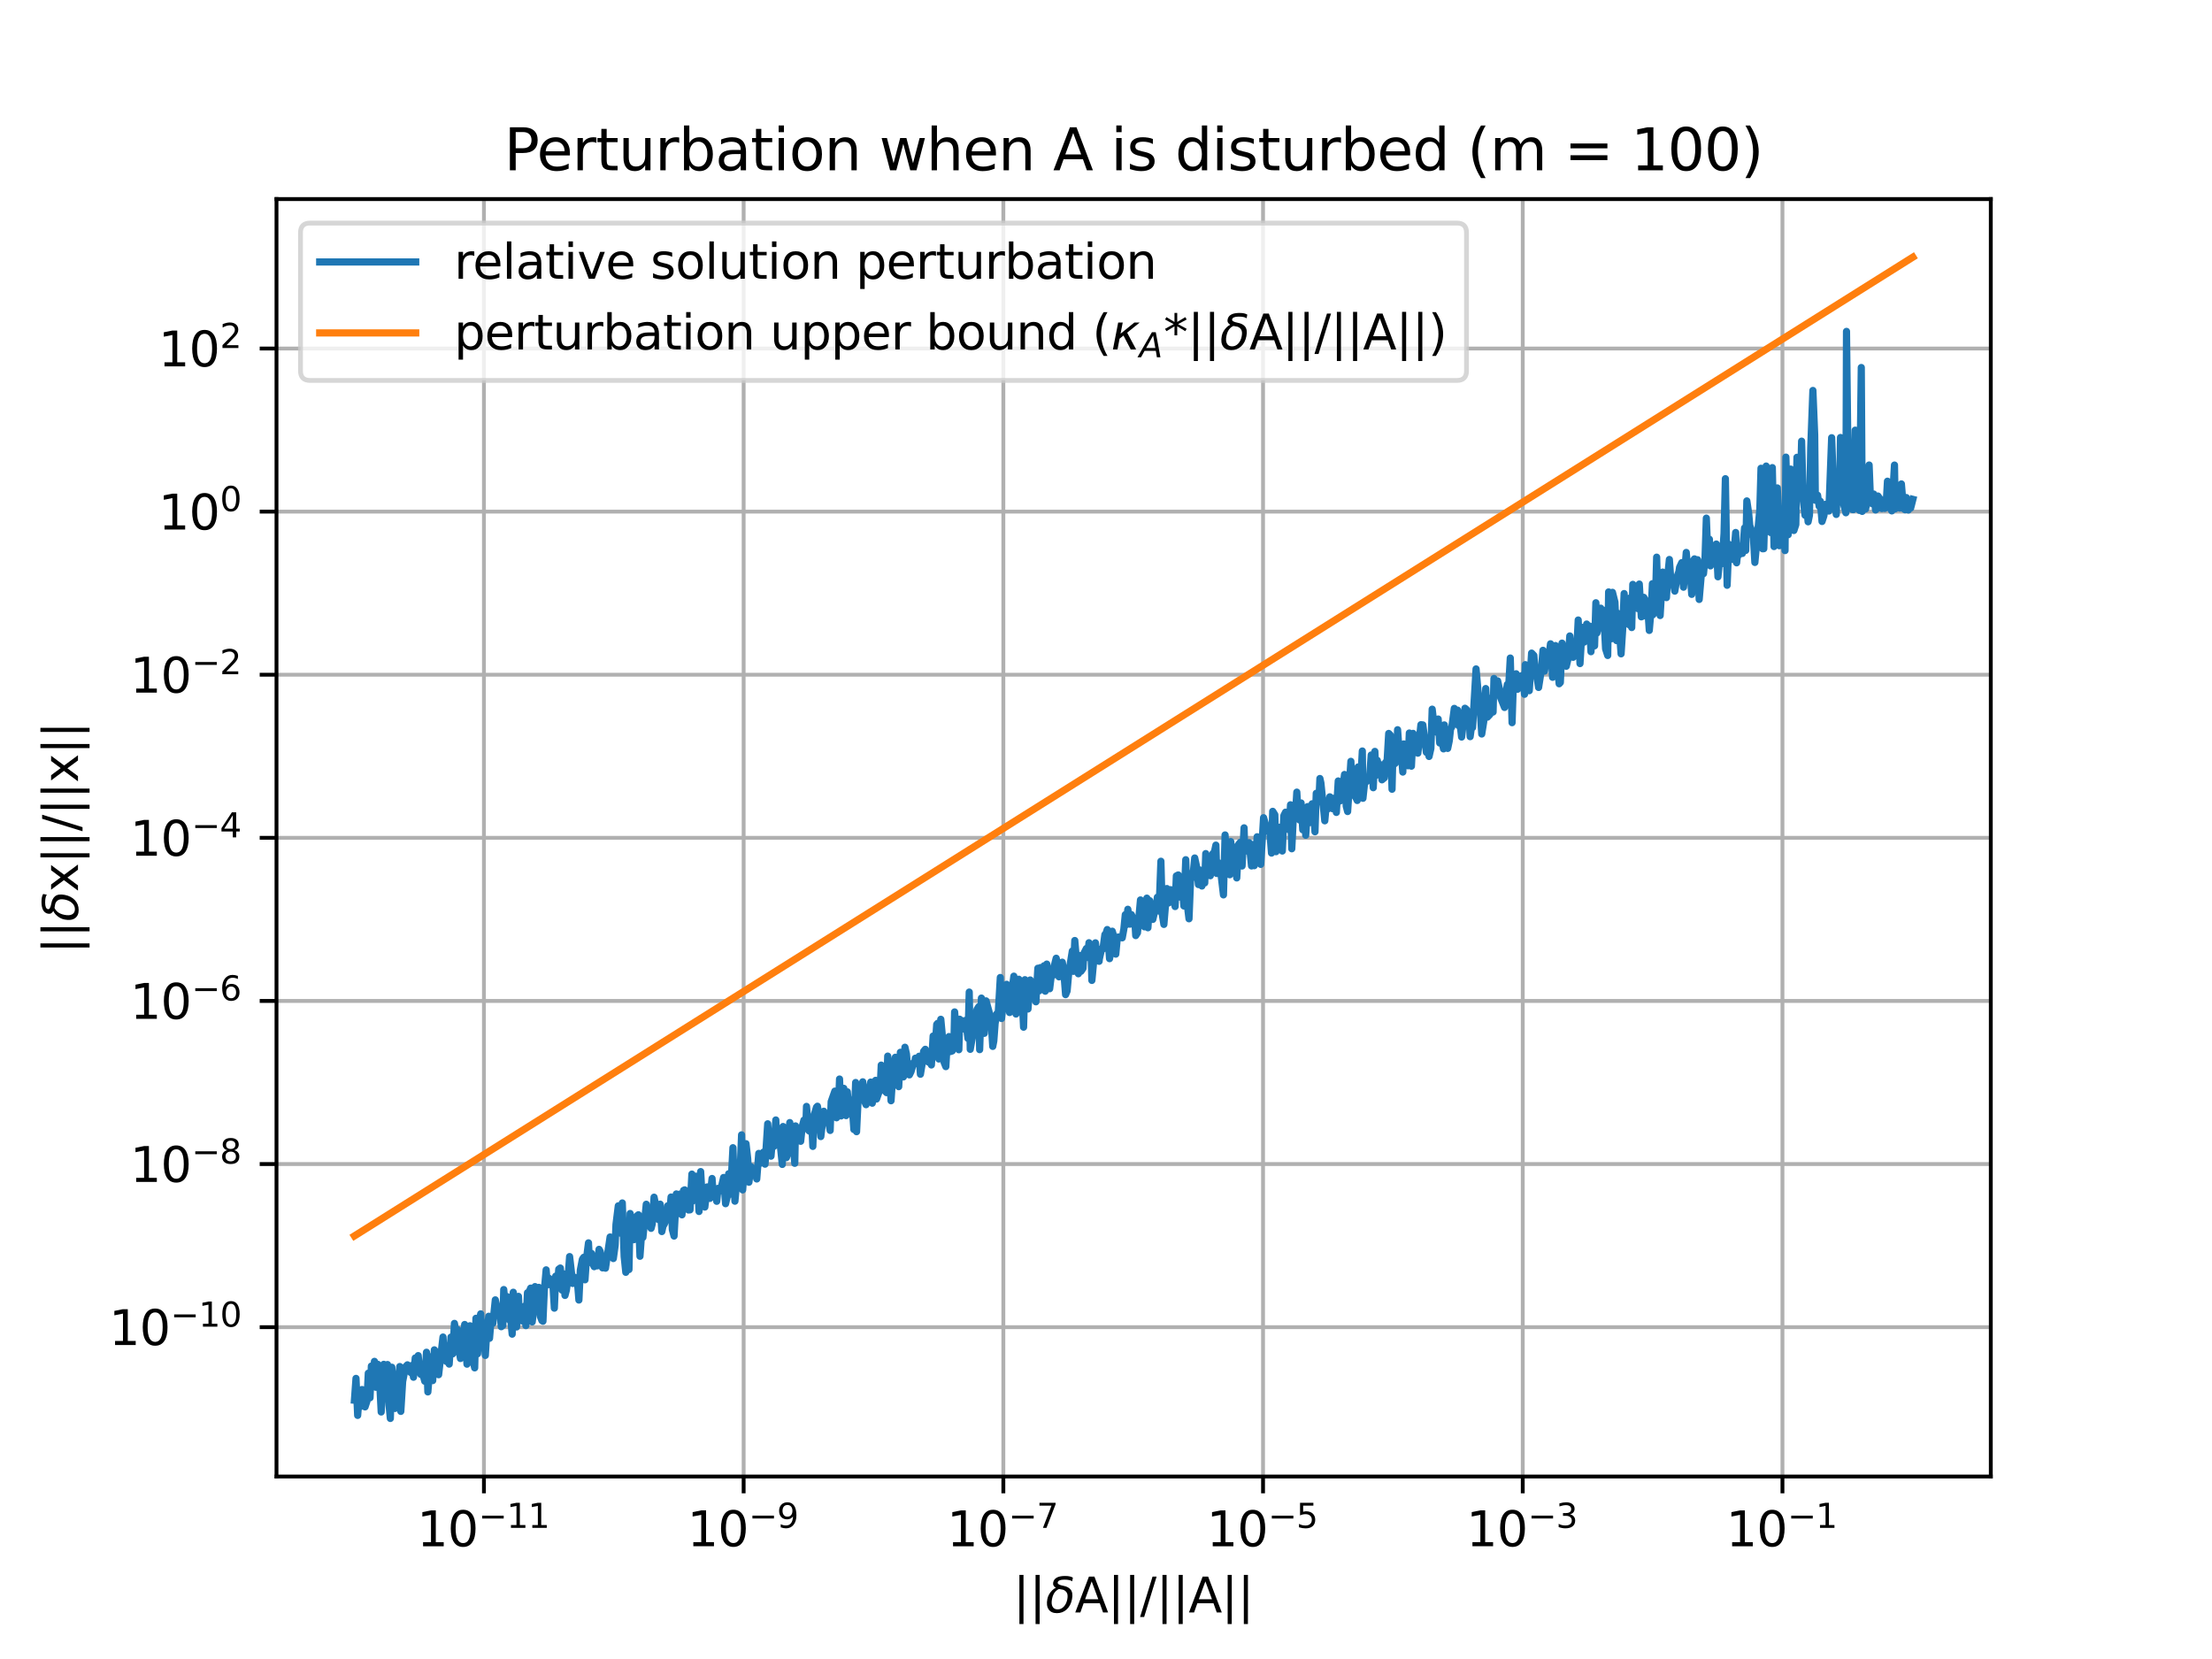 <?xml version="1.0" encoding="utf-8" standalone="no"?>
<!DOCTYPE svg PUBLIC "-//W3C//DTD SVG 1.1//EN"
  "http://www.w3.org/Graphics/SVG/1.1/DTD/svg11.dtd">
<svg xmlns:xlink="http://www.w3.org/1999/xlink" width="460.8pt" height="345.6pt" viewBox="0 0 460.8 345.6" xmlns="http://www.w3.org/2000/svg" version="1.1">
 <defs>
  <style type="text/css">*{stroke-linejoin: round; stroke-linecap: butt}</style>
 </defs>
 <g id="figure_1">
  <g id="patch_1">
   <path d="M 0 345.6 
L 460.8 345.6 
L 460.8 0 
L 0 0 
z
" style="fill: #ffffff"/>
  </g>
  <g id="axes_1">
   <g id="patch_2">
    <path d="M 57.6 307.584 
L 414.72 307.584 
L 414.72 41.472 
L 57.6 41.472 
z
" style="fill: #ffffff"/>
   </g>
   <g id="matplotlib.axis_1">
    <g id="xtick_1">
     <g id="line2d_1">
      <path d="M 100.814 307.584 
L 100.814 41.472 
" clip-path="url(#p48b63b96fe)" style="fill: none; stroke: #b0b0b0; stroke-width: 0.8; stroke-linecap: square"/>
     </g>
     <g id="line2d_2">
      <defs>
       <path id="m63cd865bd5" d="M 0 0 
L 0 3.5 
" style="stroke: #000000; stroke-width: 0.8"/>
      </defs>
      <g>
       <use xlink:href="#m63cd865bd5" x="100.814" y="307.584" style="stroke: #000000; stroke-width: 0.8"/>
      </g>
     </g>
     <g id="text_1">
      <!-- $\mathdefault{10^{-11}}$ -->
      <g transform="translate(86.864 322.182) scale(0.1 -0.1)">
       <defs>
        <path id="DejaVuSans-31" d="M 794 531 
L 1825 531 
L 1825 4091 
L 703 3866 
L 703 4441 
L 1819 4666 
L 2450 4666 
L 2450 531 
L 3481 531 
L 3481 0 
L 794 0 
L 794 531 
z
" transform="scale(0.016)"/>
        <path id="DejaVuSans-30" d="M 2034 4250 
Q 1547 4250 1301 3770 
Q 1056 3291 1056 2328 
Q 1056 1369 1301 889 
Q 1547 409 2034 409 
Q 2525 409 2770 889 
Q 3016 1369 3016 2328 
Q 3016 3291 2770 3770 
Q 2525 4250 2034 4250 
z
M 2034 4750 
Q 2819 4750 3233 4129 
Q 3647 3509 3647 2328 
Q 3647 1150 3233 529 
Q 2819 -91 2034 -91 
Q 1250 -91 836 529 
Q 422 1150 422 2328 
Q 422 3509 836 4129 
Q 1250 4750 2034 4750 
z
" transform="scale(0.016)"/>
        <path id="DejaVuSans-2212" d="M 678 2272 
L 4684 2272 
L 4684 1741 
L 678 1741 
L 678 2272 
z
" transform="scale(0.016)"/>
       </defs>
       <use xlink:href="#DejaVuSans-31" transform="translate(0 0.684)"/>
       <use xlink:href="#DejaVuSans-30" transform="translate(63.623 0.684)"/>
       <use xlink:href="#DejaVuSans-2212" transform="translate(128.203 38.966) scale(0.7)"/>
       <use xlink:href="#DejaVuSans-31" transform="translate(186.855 38.966) scale(0.7)"/>
       <use xlink:href="#DejaVuSans-31" transform="translate(231.392 38.966) scale(0.7)"/>
      </g>
     </g>
    </g>
    <g id="xtick_2">
     <g id="line2d_3">
      <path d="M 154.914 307.584 
L 154.914 41.472 
" clip-path="url(#p48b63b96fe)" style="fill: none; stroke: #b0b0b0; stroke-width: 0.8; stroke-linecap: square"/>
     </g>
     <g id="line2d_4">
      <g>
       <use xlink:href="#m63cd865bd5" x="154.914" y="307.584" style="stroke: #000000; stroke-width: 0.8"/>
      </g>
     </g>
     <g id="text_2">
      <!-- $\mathdefault{10^{-9}}$ -->
      <g transform="translate(143.164 322.182) scale(0.1 -0.1)">
       <defs>
        <path id="DejaVuSans-39" d="M 703 97 
L 703 672 
Q 941 559 1184 500 
Q 1428 441 1663 441 
Q 2288 441 2617 861 
Q 2947 1281 2994 2138 
Q 2813 1869 2534 1725 
Q 2256 1581 1919 1581 
Q 1219 1581 811 2004 
Q 403 2428 403 3163 
Q 403 3881 828 4315 
Q 1253 4750 1959 4750 
Q 2769 4750 3195 4129 
Q 3622 3509 3622 2328 
Q 3622 1225 3098 567 
Q 2575 -91 1691 -91 
Q 1453 -91 1209 -44 
Q 966 3 703 97 
z
M 1959 2075 
Q 2384 2075 2632 2365 
Q 2881 2656 2881 3163 
Q 2881 3666 2632 3958 
Q 2384 4250 1959 4250 
Q 1534 4250 1286 3958 
Q 1038 3666 1038 3163 
Q 1038 2656 1286 2365 
Q 1534 2075 1959 2075 
z
" transform="scale(0.016)"/>
       </defs>
       <use xlink:href="#DejaVuSans-31" transform="translate(0 0.766)"/>
       <use xlink:href="#DejaVuSans-30" transform="translate(63.623 0.766)"/>
       <use xlink:href="#DejaVuSans-2212" transform="translate(128.203 39.047) scale(0.7)"/>
       <use xlink:href="#DejaVuSans-39" transform="translate(186.855 39.047) scale(0.7)"/>
      </g>
     </g>
    </g>
    <g id="xtick_3">
     <g id="line2d_5">
      <path d="M 209.015 307.584 
L 209.015 41.472 
" clip-path="url(#p48b63b96fe)" style="fill: none; stroke: #b0b0b0; stroke-width: 0.8; stroke-linecap: square"/>
     </g>
     <g id="line2d_6">
      <g>
       <use xlink:href="#m63cd865bd5" x="209.015" y="307.584" style="stroke: #000000; stroke-width: 0.8"/>
      </g>
     </g>
     <g id="text_3">
      <!-- $\mathdefault{10^{-7}}$ -->
      <g transform="translate(197.265 322.182) scale(0.1 -0.1)">
       <defs>
        <path id="DejaVuSans-37" d="M 525 4666 
L 3525 4666 
L 3525 4397 
L 1831 0 
L 1172 0 
L 2766 4134 
L 525 4134 
L 525 4666 
z
" transform="scale(0.016)"/>
       </defs>
       <use xlink:href="#DejaVuSans-31" transform="translate(0 0.684)"/>
       <use xlink:href="#DejaVuSans-30" transform="translate(63.623 0.684)"/>
       <use xlink:href="#DejaVuSans-2212" transform="translate(128.203 38.966) scale(0.7)"/>
       <use xlink:href="#DejaVuSans-37" transform="translate(186.855 38.966) scale(0.7)"/>
      </g>
     </g>
    </g>
    <g id="xtick_4">
     <g id="line2d_7">
      <path d="M 263.115 307.584 
L 263.115 41.472 
" clip-path="url(#p48b63b96fe)" style="fill: none; stroke: #b0b0b0; stroke-width: 0.8; stroke-linecap: square"/>
     </g>
     <g id="line2d_8">
      <g>
       <use xlink:href="#m63cd865bd5" x="263.115" y="307.584" style="stroke: #000000; stroke-width: 0.8"/>
      </g>
     </g>
     <g id="text_4">
      <!-- $\mathdefault{10^{-5}}$ -->
      <g transform="translate(251.365 322.182) scale(0.1 -0.1)">
       <defs>
        <path id="DejaVuSans-35" d="M 691 4666 
L 3169 4666 
L 3169 4134 
L 1269 4134 
L 1269 2991 
Q 1406 3038 1543 3061 
Q 1681 3084 1819 3084 
Q 2600 3084 3056 2656 
Q 3513 2228 3513 1497 
Q 3513 744 3044 326 
Q 2575 -91 1722 -91 
Q 1428 -91 1123 -41 
Q 819 9 494 109 
L 494 744 
Q 775 591 1075 516 
Q 1375 441 1709 441 
Q 2250 441 2565 725 
Q 2881 1009 2881 1497 
Q 2881 1984 2565 2268 
Q 2250 2553 1709 2553 
Q 1456 2553 1204 2497 
Q 953 2441 691 2322 
L 691 4666 
z
" transform="scale(0.016)"/>
       </defs>
       <use xlink:href="#DejaVuSans-31" transform="translate(0 0.684)"/>
       <use xlink:href="#DejaVuSans-30" transform="translate(63.623 0.684)"/>
       <use xlink:href="#DejaVuSans-2212" transform="translate(128.203 38.966) scale(0.7)"/>
       <use xlink:href="#DejaVuSans-35" transform="translate(186.855 38.966) scale(0.7)"/>
      </g>
     </g>
    </g>
    <g id="xtick_5">
     <g id="line2d_9">
      <path d="M 317.216 307.584 
L 317.216 41.472 
" clip-path="url(#p48b63b96fe)" style="fill: none; stroke: #b0b0b0; stroke-width: 0.8; stroke-linecap: square"/>
     </g>
     <g id="line2d_10">
      <g>
       <use xlink:href="#m63cd865bd5" x="317.216" y="307.584" style="stroke: #000000; stroke-width: 0.8"/>
      </g>
     </g>
     <g id="text_5">
      <!-- $\mathdefault{10^{-3}}$ -->
      <g transform="translate(305.466 322.182) scale(0.1 -0.1)">
       <defs>
        <path id="DejaVuSans-33" d="M 2597 2516 
Q 3050 2419 3304 2112 
Q 3559 1806 3559 1356 
Q 3559 666 3084 287 
Q 2609 -91 1734 -91 
Q 1441 -91 1130 -33 
Q 819 25 488 141 
L 488 750 
Q 750 597 1062 519 
Q 1375 441 1716 441 
Q 2309 441 2620 675 
Q 2931 909 2931 1356 
Q 2931 1769 2642 2001 
Q 2353 2234 1838 2234 
L 1294 2234 
L 1294 2753 
L 1863 2753 
Q 2328 2753 2575 2939 
Q 2822 3125 2822 3475 
Q 2822 3834 2567 4026 
Q 2313 4219 1838 4219 
Q 1578 4219 1281 4162 
Q 984 4106 628 3988 
L 628 4550 
Q 988 4650 1302 4700 
Q 1616 4750 1894 4750 
Q 2613 4750 3031 4423 
Q 3450 4097 3450 3541 
Q 3450 3153 3228 2886 
Q 3006 2619 2597 2516 
z
" transform="scale(0.016)"/>
       </defs>
       <use xlink:href="#DejaVuSans-31" transform="translate(0 0.766)"/>
       <use xlink:href="#DejaVuSans-30" transform="translate(63.623 0.766)"/>
       <use xlink:href="#DejaVuSans-2212" transform="translate(128.203 39.047) scale(0.7)"/>
       <use xlink:href="#DejaVuSans-33" transform="translate(186.855 39.047) scale(0.7)"/>
      </g>
     </g>
    </g>
    <g id="xtick_6">
     <g id="line2d_11">
      <path d="M 371.316 307.584 
L 371.316 41.472 
" clip-path="url(#p48b63b96fe)" style="fill: none; stroke: #b0b0b0; stroke-width: 0.8; stroke-linecap: square"/>
     </g>
     <g id="line2d_12">
      <g>
       <use xlink:href="#m63cd865bd5" x="371.316" y="307.584" style="stroke: #000000; stroke-width: 0.8"/>
      </g>
     </g>
     <g id="text_6">
      <!-- $\mathdefault{10^{-1}}$ -->
      <g transform="translate(359.566 322.182) scale(0.1 -0.1)">
       <use xlink:href="#DejaVuSans-31" transform="translate(0 0.684)"/>
       <use xlink:href="#DejaVuSans-30" transform="translate(63.623 0.684)"/>
       <use xlink:href="#DejaVuSans-2212" transform="translate(128.203 38.966) scale(0.7)"/>
       <use xlink:href="#DejaVuSans-31" transform="translate(186.855 38.966) scale(0.7)"/>
      </g>
     </g>
    </g>
    <g id="text_7">
     <!-- ||$\delta$A||/||A|| -->
     <g transform="translate(211.06 335.962) scale(0.1 -0.1)">
      <defs>
       <path id="DejaVuSans-7c" d="M 1344 4891 
L 1344 -1509 
L 813 -1509 
L 813 4891 
L 1344 4891 
z
" transform="scale(0.016)"/>
       <path id="DejaVuSans-Oblique-3b4" d="M 3472 4053 
Q 3197 4272 2450 4272 
Q 1659 4272 1588 3906 
Q 1531 3619 2328 3469 
Q 2953 3353 3253 3003 
Q 3616 2581 3447 1716 
Q 3284 888 2763 400 
Q 2238 -91 1488 -91 
Q 741 -91 406 400 
Q 72 888 241 1747 
Q 363 2384 891 2900 
Q 1097 3100 1353 3213 
Q 913 3459 1000 3900 
Q 1166 4750 2544 4750 
Q 3234 4750 3566 4531 
L 3472 4053 
z
M 1753 3056 
Q 1525 2966 1306 2738 
Q 969 2384 847 1747 
Q 722 1113 919 756 
Q 1119 397 1584 397 
Q 2044 397 2381 759 
Q 2722 1122 2838 1716 
Q 2956 2338 2731 2638 
Q 2491 2959 2103 2994 
Q 1906 3013 1753 3056 
z
" transform="scale(0.016)"/>
       <path id="DejaVuSans-41" d="M 2188 4044 
L 1331 1722 
L 3047 1722 
L 2188 4044 
z
M 1831 4666 
L 2547 4666 
L 4325 0 
L 3669 0 
L 3244 1197 
L 1141 1197 
L 716 0 
L 50 0 
L 1831 4666 
z
" transform="scale(0.016)"/>
       <path id="DejaVuSans-2f" d="M 1625 4666 
L 2156 4666 
L 531 -594 
L 0 -594 
L 1625 4666 
z
" transform="scale(0.016)"/>
      </defs>
      <use xlink:href="#DejaVuSans-7c" transform="translate(0 0.578)"/>
      <use xlink:href="#DejaVuSans-7c" transform="translate(33.691 0.578)"/>
      <use xlink:href="#DejaVuSans-Oblique-3b4" transform="translate(67.383 0.578)"/>
      <use xlink:href="#DejaVuSans-41" transform="translate(128.564 0.578)"/>
      <use xlink:href="#DejaVuSans-7c" transform="translate(196.973 0.578)"/>
      <use xlink:href="#DejaVuSans-7c" transform="translate(230.664 0.578)"/>
      <use xlink:href="#DejaVuSans-2f" transform="translate(264.355 0.578)"/>
      <use xlink:href="#DejaVuSans-7c" transform="translate(298.047 0.578)"/>
      <use xlink:href="#DejaVuSans-7c" transform="translate(331.738 0.578)"/>
      <use xlink:href="#DejaVuSans-41" transform="translate(365.43 0.578)"/>
      <use xlink:href="#DejaVuSans-7c" transform="translate(433.838 0.578)"/>
      <use xlink:href="#DejaVuSans-7c" transform="translate(467.529 0.578)"/>
     </g>
    </g>
   </g>
   <g id="matplotlib.axis_2">
    <g id="ytick_1">
     <g id="line2d_13">
      <path d="M 57.6 276.47 
L 414.72 276.47 
" clip-path="url(#p48b63b96fe)" style="fill: none; stroke: #b0b0b0; stroke-width: 0.8; stroke-linecap: square"/>
     </g>
     <g id="line2d_14">
      <defs>
       <path id="m1076ac34a8" d="M 0 0 
L -3.5 0 
" style="stroke: #000000; stroke-width: 0.8"/>
      </defs>
      <g>
       <use xlink:href="#m1076ac34a8" x="57.6" y="276.47" style="stroke: #000000; stroke-width: 0.8"/>
      </g>
     </g>
     <g id="text_8">
      <!-- $\mathdefault{10^{-10}}$ -->
      <g transform="translate(22.7 280.269) scale(0.1 -0.1)">
       <use xlink:href="#DejaVuSans-31" transform="translate(0 0.766)"/>
       <use xlink:href="#DejaVuSans-30" transform="translate(63.623 0.766)"/>
       <use xlink:href="#DejaVuSans-2212" transform="translate(128.203 39.047) scale(0.7)"/>
       <use xlink:href="#DejaVuSans-31" transform="translate(186.855 39.047) scale(0.7)"/>
       <use xlink:href="#DejaVuSans-30" transform="translate(231.392 39.047) scale(0.7)"/>
      </g>
     </g>
    </g>
    <g id="ytick_2">
     <g id="line2d_15">
      <path d="M 57.6 242.492 
L 414.72 242.492 
" clip-path="url(#p48b63b96fe)" style="fill: none; stroke: #b0b0b0; stroke-width: 0.8; stroke-linecap: square"/>
     </g>
     <g id="line2d_16">
      <g>
       <use xlink:href="#m1076ac34a8" x="57.6" y="242.492" style="stroke: #000000; stroke-width: 0.8"/>
      </g>
     </g>
     <g id="text_9">
      <!-- $\mathdefault{10^{-8}}$ -->
      <g transform="translate(27.1 246.291) scale(0.1 -0.1)">
       <defs>
        <path id="DejaVuSans-38" d="M 2034 2216 
Q 1584 2216 1326 1975 
Q 1069 1734 1069 1313 
Q 1069 891 1326 650 
Q 1584 409 2034 409 
Q 2484 409 2743 651 
Q 3003 894 3003 1313 
Q 3003 1734 2745 1975 
Q 2488 2216 2034 2216 
z
M 1403 2484 
Q 997 2584 770 2862 
Q 544 3141 544 3541 
Q 544 4100 942 4425 
Q 1341 4750 2034 4750 
Q 2731 4750 3128 4425 
Q 3525 4100 3525 3541 
Q 3525 3141 3298 2862 
Q 3072 2584 2669 2484 
Q 3125 2378 3379 2068 
Q 3634 1759 3634 1313 
Q 3634 634 3220 271 
Q 2806 -91 2034 -91 
Q 1263 -91 848 271 
Q 434 634 434 1313 
Q 434 1759 690 2068 
Q 947 2378 1403 2484 
z
M 1172 3481 
Q 1172 3119 1398 2916 
Q 1625 2713 2034 2713 
Q 2441 2713 2670 2916 
Q 2900 3119 2900 3481 
Q 2900 3844 2670 4047 
Q 2441 4250 2034 4250 
Q 1625 4250 1398 4047 
Q 1172 3844 1172 3481 
z
" transform="scale(0.016)"/>
       </defs>
       <use xlink:href="#DejaVuSans-31" transform="translate(0 0.766)"/>
       <use xlink:href="#DejaVuSans-30" transform="translate(63.623 0.766)"/>
       <use xlink:href="#DejaVuSans-2212" transform="translate(128.203 39.047) scale(0.7)"/>
       <use xlink:href="#DejaVuSans-38" transform="translate(186.855 39.047) scale(0.7)"/>
      </g>
     </g>
    </g>
    <g id="ytick_3">
     <g id="line2d_17">
      <path d="M 57.6 208.515 
L 414.72 208.515 
" clip-path="url(#p48b63b96fe)" style="fill: none; stroke: #b0b0b0; stroke-width: 0.8; stroke-linecap: square"/>
     </g>
     <g id="line2d_18">
      <g>
       <use xlink:href="#m1076ac34a8" x="57.6" y="208.515" style="stroke: #000000; stroke-width: 0.8"/>
      </g>
     </g>
     <g id="text_10">
      <!-- $\mathdefault{10^{-6}}$ -->
      <g transform="translate(27.1 212.314) scale(0.1 -0.1)">
       <defs>
        <path id="DejaVuSans-36" d="M 2113 2584 
Q 1688 2584 1439 2293 
Q 1191 2003 1191 1497 
Q 1191 994 1439 701 
Q 1688 409 2113 409 
Q 2538 409 2786 701 
Q 3034 994 3034 1497 
Q 3034 2003 2786 2293 
Q 2538 2584 2113 2584 
z
M 3366 4563 
L 3366 3988 
Q 3128 4100 2886 4159 
Q 2644 4219 2406 4219 
Q 1781 4219 1451 3797 
Q 1122 3375 1075 2522 
Q 1259 2794 1537 2939 
Q 1816 3084 2150 3084 
Q 2853 3084 3261 2657 
Q 3669 2231 3669 1497 
Q 3669 778 3244 343 
Q 2819 -91 2113 -91 
Q 1303 -91 875 529 
Q 447 1150 447 2328 
Q 447 3434 972 4092 
Q 1497 4750 2381 4750 
Q 2619 4750 2861 4703 
Q 3103 4656 3366 4563 
z
" transform="scale(0.016)"/>
       </defs>
       <use xlink:href="#DejaVuSans-31" transform="translate(0 0.766)"/>
       <use xlink:href="#DejaVuSans-30" transform="translate(63.623 0.766)"/>
       <use xlink:href="#DejaVuSans-2212" transform="translate(128.203 39.047) scale(0.7)"/>
       <use xlink:href="#DejaVuSans-36" transform="translate(186.855 39.047) scale(0.7)"/>
      </g>
     </g>
    </g>
    <g id="ytick_4">
     <g id="line2d_19">
      <path d="M 57.6 174.537 
L 414.72 174.537 
" clip-path="url(#p48b63b96fe)" style="fill: none; stroke: #b0b0b0; stroke-width: 0.8; stroke-linecap: square"/>
     </g>
     <g id="line2d_20">
      <g>
       <use xlink:href="#m1076ac34a8" x="57.6" y="174.537" style="stroke: #000000; stroke-width: 0.8"/>
      </g>
     </g>
     <g id="text_11">
      <!-- $\mathdefault{10^{-4}}$ -->
      <g transform="translate(27.1 178.336) scale(0.1 -0.1)">
       <defs>
        <path id="DejaVuSans-34" d="M 2419 4116 
L 825 1625 
L 2419 1625 
L 2419 4116 
z
M 2253 4666 
L 3047 4666 
L 3047 1625 
L 3713 1625 
L 3713 1100 
L 3047 1100 
L 3047 0 
L 2419 0 
L 2419 1100 
L 313 1100 
L 313 1709 
L 2253 4666 
z
" transform="scale(0.016)"/>
       </defs>
       <use xlink:href="#DejaVuSans-31" transform="translate(0 0.684)"/>
       <use xlink:href="#DejaVuSans-30" transform="translate(63.623 0.684)"/>
       <use xlink:href="#DejaVuSans-2212" transform="translate(128.203 38.966) scale(0.7)"/>
       <use xlink:href="#DejaVuSans-34" transform="translate(186.855 38.966) scale(0.7)"/>
      </g>
     </g>
    </g>
    <g id="ytick_5">
     <g id="line2d_21">
      <path d="M 57.6 140.559 
L 414.72 140.559 
" clip-path="url(#p48b63b96fe)" style="fill: none; stroke: #b0b0b0; stroke-width: 0.8; stroke-linecap: square"/>
     </g>
     <g id="line2d_22">
      <g>
       <use xlink:href="#m1076ac34a8" x="57.6" y="140.559" style="stroke: #000000; stroke-width: 0.8"/>
      </g>
     </g>
     <g id="text_12">
      <!-- $\mathdefault{10^{-2}}$ -->
      <g transform="translate(27.1 144.359) scale(0.1 -0.1)">
       <defs>
        <path id="DejaVuSans-32" d="M 1228 531 
L 3431 531 
L 3431 0 
L 469 0 
L 469 531 
Q 828 903 1448 1529 
Q 2069 2156 2228 2338 
Q 2531 2678 2651 2914 
Q 2772 3150 2772 3378 
Q 2772 3750 2511 3984 
Q 2250 4219 1831 4219 
Q 1534 4219 1204 4116 
Q 875 4013 500 3803 
L 500 4441 
Q 881 4594 1212 4672 
Q 1544 4750 1819 4750 
Q 2544 4750 2975 4387 
Q 3406 4025 3406 3419 
Q 3406 3131 3298 2873 
Q 3191 2616 2906 2266 
Q 2828 2175 2409 1742 
Q 1991 1309 1228 531 
z
" transform="scale(0.016)"/>
       </defs>
       <use xlink:href="#DejaVuSans-31" transform="translate(0 0.766)"/>
       <use xlink:href="#DejaVuSans-30" transform="translate(63.623 0.766)"/>
       <use xlink:href="#DejaVuSans-2212" transform="translate(128.203 39.047) scale(0.7)"/>
       <use xlink:href="#DejaVuSans-32" transform="translate(186.855 39.047) scale(0.7)"/>
      </g>
     </g>
    </g>
    <g id="ytick_6">
     <g id="line2d_23">
      <path d="M 57.6 106.582 
L 414.72 106.582 
" clip-path="url(#p48b63b96fe)" style="fill: none; stroke: #b0b0b0; stroke-width: 0.8; stroke-linecap: square"/>
     </g>
     <g id="line2d_24">
      <g>
       <use xlink:href="#m1076ac34a8" x="57.6" y="106.582" style="stroke: #000000; stroke-width: 0.8"/>
      </g>
     </g>
     <g id="text_13">
      <!-- $\mathdefault{10^{0}}$ -->
      <g transform="translate(33 110.381) scale(0.1 -0.1)">
       <use xlink:href="#DejaVuSans-31" transform="translate(0 0.766)"/>
       <use xlink:href="#DejaVuSans-30" transform="translate(63.623 0.766)"/>
       <use xlink:href="#DejaVuSans-30" transform="translate(128.203 39.047) scale(0.7)"/>
      </g>
     </g>
    </g>
    <g id="ytick_7">
     <g id="line2d_25">
      <path d="M 57.6 72.604 
L 414.72 72.604 
" clip-path="url(#p48b63b96fe)" style="fill: none; stroke: #b0b0b0; stroke-width: 0.8; stroke-linecap: square"/>
     </g>
     <g id="line2d_26">
      <g>
       <use xlink:href="#m1076ac34a8" x="57.6" y="72.604" style="stroke: #000000; stroke-width: 0.8"/>
      </g>
     </g>
     <g id="text_14">
      <!-- $\mathdefault{10^{2}}$ -->
      <g transform="translate(33 76.403) scale(0.1 -0.1)">
       <use xlink:href="#DejaVuSans-31" transform="translate(0 0.766)"/>
       <use xlink:href="#DejaVuSans-30" transform="translate(63.623 0.766)"/>
       <use xlink:href="#DejaVuSans-32" transform="translate(128.203 39.047) scale(0.7)"/>
      </g>
     </g>
    </g>
    <g id="text_15">
     <!-- ||$\delta$x||/||x|| -->
     <g transform="translate(16.3 198.678) rotate(-90) scale(0.1 -0.1)">
      <defs>
       <path id="DejaVuSans-78" d="M 3513 3500 
L 2247 1797 
L 3578 0 
L 2900 0 
L 1881 1375 
L 863 0 
L 184 0 
L 1544 1831 
L 300 3500 
L 978 3500 
L 1906 2253 
L 2834 3500 
L 3513 3500 
z
" transform="scale(0.016)"/>
      </defs>
      <use xlink:href="#DejaVuSans-7c" transform="translate(0 0.578)"/>
      <use xlink:href="#DejaVuSans-7c" transform="translate(33.691 0.578)"/>
      <use xlink:href="#DejaVuSans-Oblique-3b4" transform="translate(67.383 0.578)"/>
      <use xlink:href="#DejaVuSans-78" transform="translate(128.564 0.578)"/>
      <use xlink:href="#DejaVuSans-7c" transform="translate(187.744 0.578)"/>
      <use xlink:href="#DejaVuSans-7c" transform="translate(221.436 0.578)"/>
      <use xlink:href="#DejaVuSans-2f" transform="translate(255.127 0.578)"/>
      <use xlink:href="#DejaVuSans-7c" transform="translate(288.818 0.578)"/>
      <use xlink:href="#DejaVuSans-7c" transform="translate(322.51 0.578)"/>
      <use xlink:href="#DejaVuSans-78" transform="translate(356.201 0.578)"/>
      <use xlink:href="#DejaVuSans-7c" transform="translate(415.381 0.578)"/>
      <use xlink:href="#DejaVuSans-7c" transform="translate(449.072 0.578)"/>
     </g>
    </g>
   </g>
   <g id="line2d_27">
    <path d="M 73.833 291.68 
L 74.161 287.146 
L 74.509 294.852 
L 74.778 291.37 
L 75.172 292.982 
L 75.416 289.464 
L 75.846 290.257 
L 76.045 293.079 
L 76.435 291.908 
L 76.721 286.061 
L 77.083 291.187 
L 77.364 284.571 
L 77.696 288.835 
L 78.004 283.596 
L 78.33 288.997 
L 78.696 284.205 
L 79.063 287.376 
L 79.41 294.144 
L 79.944 284.214 
L 80.359 286.261 
L 80.723 284.258 
L 81.053 292.752 
L 81.315 295.488 
L 81.621 284.817 
L 81.924 288.036 
L 82.291 293.402 
L 82.503 290.534 
L 82.967 288.595 
L 83.284 284.673 
L 83.496 294.017 
L 83.88 287.784 
L 84.48 284.732 
L 84.877 284.317 
L 85.152 285.404 
L 85.563 285.923 
L 85.816 284.446 
L 86.136 286.902 
L 86.502 282.89 
L 86.794 284.642 
L 87.118 282.396 
L 87.364 284.837 
L 87.661 286.321 
L 88.031 286.032 
L 88.482 287.737 
L 88.846 281.698 
L 89.132 289.96 
L 89.737 282.63 
L 90.141 287.603 
L 90.485 281.197 
L 90.719 281.519 
L 91.037 285.953 
L 91.372 286.378 
L 92.285 278.526 
L 92.557 282.571 
L 93.001 283.621 
L 93.321 280.365 
L 93.574 284.168 
L 93.95 278.538 
L 94.315 282.026 
L 94.666 275.688 
L 94.883 276.91 
L 95.365 277 
L 95.586 281.024 
L 95.917 283.001 
L 96.204 281.928 
L 96.805 275.916 
L 97.28 284.18 
L 97.6 281.359 
L 97.905 276.182 
L 98.165 276.575 
L 98.492 283.241 
L 98.884 284.953 
L 99.148 274.624 
L 99.494 282.018 
L 99.744 275.712 
L 100.138 273.697 
L 100.474 280.552 
L 100.857 279.581 
L 101.105 282.36 
L 101.436 276.816 
L 101.821 274.199 
L 101.978 278.791 
L 102.357 274.261 
L 102.677 275.67 
L 103.183 270.784 
L 103.844 273.789 
L 104.143 273.029 
L 104.418 276.374 
L 104.744 276.122 
L 104.94 268.638 
L 105.298 272.614 
L 105.687 270.117 
L 105.994 274.87 
L 106.278 273.557 
L 106.696 277.93 
L 106.924 269.198 
L 107.235 274.809 
L 107.608 276.434 
L 108.002 270.053 
L 108.147 273.233 
L 108.659 275.13 
L 108.892 275.196 
L 109.333 272.067 
L 109.549 276.148 
L 109.884 269.301 
L 110.216 269.164 
L 110.548 268.337 
L 110.866 275.38 
L 111.132 273.308 
L 111.452 268.019 
L 111.917 271.711 
L 112.242 268.181 
L 112.583 274.291 
L 112.895 275.105 
L 113.108 275.238 
L 113.381 268.903 
L 113.772 264.534 
L 114.036 267.638 
L 114.434 266.322 
L 114.777 267.717 
L 115.144 266.932 
L 115.48 272.515 
L 115.765 265.841 
L 116.121 268.132 
L 116.399 264.394 
L 116.729 264.152 
L 117.099 268.763 
L 117.317 265.341 
L 117.697 269.862 
L 117.98 268.779 
L 118.319 266.426 
L 118.659 261.768 
L 119.312 267.369 
L 119.675 266.069 
L 119.928 267.203 
L 120.331 267.54 
L 120.594 270.824 
L 120.888 264.611 
L 121.323 262.318 
L 121.612 261.916 
L 121.865 266.608 
L 122.18 262.128 
L 122.594 258.909 
L 122.795 262.987 
L 123.211 261.104 
L 123.496 263.266 
L 123.782 263.871 
L 124.159 262.536 
L 124.42 263.703 
L 124.793 260.262 
L 125.045 260.713 
L 125.52 264.125 
L 125.758 261.688 
L 126.132 264.187 
L 127.095 257.685 
L 127.412 261.158 
L 127.767 262.176 
L 128.15 259.382 
L 128.316 255.105 
L 128.802 251.195 
L 129.081 251.826 
L 129.382 256.945 
L 129.636 250.596 
L 130.021 261.74 
L 130.365 265.044 
L 130.684 257.374 
L 131.028 264.471 
L 131.267 252.792 
L 131.761 258.235 
L 132.055 258.243 
L 132.576 253.409 
L 132.994 253.058 
L 133.317 261.704 
L 133.612 257.596 
L 133.932 257.777 
L 134.63 250.868 
L 134.896 254.835 
L 135.172 254.999 
L 135.634 255.885 
L 135.868 254.986 
L 136.254 249.397 
L 137.177 254.052 
L 137.521 250.847 
L 137.872 256.557 
L 138.114 255.438 
L 138.408 254.948 
L 138.937 253.481 
L 139.076 251.203 
L 139.541 252.268 
L 139.796 249.36 
L 140.061 256.153 
L 140.419 257.494 
L 140.89 248.717 
L 141.165 249.509 
L 141.397 252.819 
L 141.69 248.736 
L 142.072 253.071 
L 142.405 247.975 
L 142.641 247.869 
L 143.031 250.844 
L 143.42 252.065 
L 143.743 252.037 
L 144.133 244.586 
L 144.261 250.214 
L 144.691 248.669 
L 145.004 245.026 
L 145.467 249.413 
L 145.62 252.376 
L 145.96 244.061 
L 146.309 250.109 
L 146.597 249.19 
L 146.83 251.451 
L 147.316 247.257 
L 147.596 248.029 
L 147.889 249.648 
L 148.336 245.499 
L 148.543 248.57 
L 148.987 247.685 
L 149.305 250.253 
L 149.569 247.558 
L 149.932 248.14 
L 150.148 247.862 
L 150.74 245.289 
L 151.15 250.755 
L 151.513 249.239 
L 151.795 244.51 
L 152.068 248.793 
L 152.393 244.678 
L 152.685 239.088 
L 153.098 250.232 
L 153.739 243.16 
L 154.11 245.868 
L 154.485 236.406 
L 154.71 247.878 
L 155.409 238.253 
L 155.763 241.412 
L 156.013 246.283 
L 156.422 243.002 
L 156.668 243.425 
L 156.971 244.789 
L 157.439 244.697 
L 157.645 245.604 
L 158.066 240.277 
L 158.32 242.367 
L 158.532 241.098 
L 159.032 240.02 
L 159.374 242.517 
L 159.925 234.106 
L 160.226 238.535 
L 160.612 240.854 
L 160.802 238.766 
L 161.224 238.81 
L 161.617 233.309 
L 161.784 238.086 
L 162.148 235.364 
L 162.471 237.802 
L 162.966 242.573 
L 163.124 234.674 
L 163.555 235.018 
L 163.821 241.152 
L 164.179 240.082 
L 164.528 233.852 
L 164.776 237.238 
L 165.026 235.346 
L 165.564 242.341 
L 165.72 234.544 
L 166.083 237.507 
L 166.426 235.529 
L 166.795 237.752 
L 167.117 234.674 
L 167.476 233.337 
L 167.895 233.99 
L 168.009 230.487 
L 168.469 235.509 
L 168.649 235.654 
L 169.075 233.282 
L 169.327 238.815 
L 169.543 232.514 
L 170.093 230.651 
L 170.288 230.448 
L 170.674 232.84 
L 170.99 236.768 
L 171.617 231.495 
L 172.063 233.071 
L 172.256 233.246 
L 172.542 233.193 
L 172.939 235.492 
L 173.147 229.497 
L 173.922 227.297 
L 174.265 232.855 
L 174.65 231.116 
L 174.89 224.781 
L 175.213 232.469 
L 175.433 231.207 
L 175.776 226.718 
L 176.254 232.401 
L 176.507 227.441 
L 176.908 231.746 
L 177.227 229.154 
L 177.469 229.491 
L 177.877 235.296 
L 178.245 225.505 
L 178.44 235.752 
L 178.838 227.449 
L 179.179 228.73 
L 179.443 226.561 
L 179.728 225.359 
L 180.006 229.2 
L 180.414 230.128 
L 181.39 225.414 
L 181.713 229.817 
L 182.406 225.054 
L 182.595 228.949 
L 183.082 227.564 
L 183.442 224.822 
L 183.577 221.883 
L 184.352 227.268 
L 184.686 227.618 
L 184.93 220.006 
L 185.236 221.994 
L 185.62 229.305 
L 185.948 224.463 
L 186.287 223.979 
L 186.521 220.247 
L 187.221 226.37 
L 187.566 219.208 
L 187.853 224.303 
L 188.195 224.341 
L 188.518 218.159 
L 188.835 219.58 
L 189.166 223.767 
L 189.442 223.919 
L 189.78 223.231 
L 190.321 221.356 
L 190.557 221.616 
L 190.685 220.439 
L 191.13 221.363 
L 191.47 220.032 
L 191.74 223.785 
L 192.109 221.573 
L 192.405 219.017 
L 192.757 218.587 
L 193.111 220.899 
L 193.439 221.27 
L 193.683 219.111 
L 194.026 221.852 
L 194.391 215.818 
L 194.755 218.955 
L 195.133 213.408 
L 195.317 213.188 
L 195.58 220.608 
L 195.987 212.335 
L 196.261 215.256 
L 196.671 221.301 
L 197.034 222.198 
L 197.254 218.421 
L 197.698 215.934 
L 197.996 219.057 
L 198.37 218.927 
L 198.73 216.716 
L 198.864 210.8 
L 199.368 216.617 
L 199.748 218.676 
L 199.913 212.322 
L 200.203 213.168 
L 200.498 212.644 
L 200.843 214.367 
L 201.172 212.552 
L 201.644 216.33 
L 201.909 206.665 
L 202.119 218.594 
L 202.582 215.941 
L 202.831 215.401 
L 203.502 210.332 
L 203.888 209.716 
L 204.08 218.661 
L 204.447 207.919 
L 204.715 212.603 
L 205.055 215.259 
L 205.408 208.499 
L 206.446 212.26 
L 206.807 217.985 
L 207.028 216.838 
L 207.299 213.219 
L 207.627 211.212 
L 207.941 211.223 
L 208.383 203.63 
L 208.644 212.17 
L 208.863 210.075 
L 209.309 208.844 
L 209.708 205.05 
L 209.945 208.373 
L 210.314 210.928 
L 210.652 209.684 
L 210.91 205.665 
L 211.202 203.354 
L 211.651 211.24 
L 211.825 207.632 
L 212.235 203.994 
L 212.612 209.56 
L 212.905 207.284 
L 213.229 213.984 
L 213.512 204.088 
L 213.838 209.069 
L 214.15 210.19 
L 214.615 204.149 
L 214.829 207.606 
L 215.096 206.652 
L 215.406 206.536 
L 215.796 208.694 
L 216.202 201.705 
L 216.489 206.404 
L 216.74 201.566 
L 217.226 201.836 
L 217.494 201.188 
L 217.745 206.485 
L 218.063 200.834 
L 218.398 202.242 
L 218.662 205.973 
L 219.131 202.187 
L 219.452 203.134 
L 219.692 200.932 
L 220.023 199.618 
L 220.364 201.03 
L 220.614 203.495 
L 221 200.962 
L 221.292 200.444 
L 221.58 202.145 
L 221.983 207.201 
L 222.301 206.443 
L 222.621 202.831 
L 223.386 198.11 
L 223.62 202.352 
L 223.898 195.924 
L 224.311 200.776 
L 224.644 202.853 
L 224.934 199.048 
L 225.185 202.342 
L 225.609 201.727 
L 225.791 198.621 
L 226.313 197.586 
L 226.558 199.464 
L 226.853 196.388 
L 227.269 197.815 
L 227.457 204.238 
L 228.199 196.408 
L 228.375 197.906 
L 228.964 200.256 
L 229.019 199.735 
L 229.492 197.643 
L 229.766 197.69 
L 230.168 194.691 
L 230.294 194.764 
L 230.654 193.641 
L 231.141 199.706 
L 231.482 197.763 
L 231.701 193.984 
L 232.11 195.349 
L 232.436 198.762 
L 232.768 195.297 
L 232.991 195.187 
L 233.781 195.368 
L 234.119 193.551 
L 234.419 190.537 
L 234.603 192.656 
L 234.948 189.418 
L 235.405 192.523 
L 235.682 190.525 
L 235.887 190.985 
L 236.405 191.636 
L 236.593 194.898 
L 236.957 194.322 
L 237.582 187.472 
L 238.045 189.802 
L 238.412 193.072 
L 238.608 189.526 
L 238.91 187.098 
L 239.133 193.269 
L 239.506 187.626 
L 239.787 189.814 
L 240.15 191.529 
L 240.551 189.827 
L 240.792 189.789 
L 241.098 186.908 
L 241.442 189.786 
L 241.838 179.413 
L 242.136 190.558 
L 242.459 192.574 
L 243.079 185.098 
L 243.462 188.092 
L 243.878 185.335 
L 244.157 186.878 
L 244.477 187.057 
L 244.797 188.851 
L 245.057 182.467 
L 245.451 182.265 
L 245.707 186.865 
L 246.134 186.302 
L 246.395 185.769 
L 246.626 188.732 
L 247.014 179.093 
L 247.332 188.465 
L 247.692 191.401 
L 248.008 183.505 
L 248.627 181.308 
L 248.883 178.732 
L 249.336 180.854 
L 249.651 184.27 
L 249.951 181.234 
L 250.379 184.574 
L 250.696 182.629 
L 250.97 183.93 
L 251.179 177.819 
L 251.565 182.356 
L 251.864 179.016 
L 252.132 182.432 
L 252.656 177.818 
L 252.895 177.881 
L 253.291 176.055 
L 253.463 181.962 
L 253.864 179.742 
L 254.34 179.979 
L 254.426 182.681 
L 254.869 186.423 
L 255.207 173.935 
L 255.495 179.107 
L 255.791 179.264 
L 256.188 182.226 
L 256.386 175.315 
L 256.806 179.636 
L 257.059 176.458 
L 257.638 182.889 
L 258.023 175.901 
L 258.376 175.464 
L 258.746 180.402 
L 259.163 172.452 
L 259.25 175.334 
L 259.568 177.166 
L 260.042 177.365 
L 260.231 175.548 
L 260.715 180.391 
L 261.02 175.946 
L 261.282 180.339 
L 261.589 178.5 
L 261.89 174.312 
L 262.229 178.752 
L 262.634 180.064 
L 263.224 170.343 
L 263.641 171.747 
L 263.897 171.945 
L 264.23 173.248 
L 264.495 172.872 
L 264.879 177.711 
L 265.128 169.016 
L 265.563 169.717 
L 265.815 177.421 
L 266.237 175.707 
L 266.609 172.319 
L 266.935 174.764 
L 267.133 177.284 
L 267.444 169.918 
L 267.809 169.189 
L 268.034 169.967 
L 268.523 172.858 
L 268.841 167.649 
L 269.102 176.815 
L 269.453 169.666 
L 269.862 169.777 
L 270.15 165.015 
L 270.451 170.134 
L 270.737 170.825 
L 271.037 167.267 
L 271.39 172.864 
L 271.766 169.934 
L 272.007 173.994 
L 272.404 168.023 
L 272.79 171.382 
L 273.04 170.458 
L 273.344 167.444 
L 273.632 168.737 
L 273.934 173.271 
L 274.2 165.26 
L 274.75 167.007 
L 274.96 162.177 
L 275.167 163.104 
L 275.977 170.989 
L 276.298 167.549 
L 276.644 168.506 
L 277.023 165.989 
L 277.07 167.15 
L 277.599 168.467 
L 277.792 166.306 
L 278.186 167.206 
L 278.387 169.243 
L 278.779 162.688 
L 279.159 166.854 
L 279.708 164.502 
L 280.085 161.336 
L 280.454 167.97 
L 280.736 169.056 
L 281.414 158.6 
L 281.651 165.643 
L 282.056 163.698 
L 282.353 165.954 
L 282.736 166.756 
L 282.912 159.776 
L 283.411 163.539 
L 283.795 156.447 
L 283.925 166.303 
L 284.361 162.247 
L 284.7 162.795 
L 285.329 161.68 
L 285.646 157.278 
L 286.074 164.095 
L 286.409 156.529 
L 286.642 161.537 
L 286.914 158.393 
L 287.276 160.432 
L 287.716 159.325 
L 287.884 162.452 
L 288.373 162.043 
L 288.652 158.812 
L 288.891 159.661 
L 289.293 152.789 
L 289.632 153.131 
L 289.986 164.414 
L 290.231 154.456 
L 290.584 159.08 
L 290.965 158.543 
L 291.141 152.015 
L 291.541 157.573 
L 291.824 155.931 
L 292.229 160.837 
L 292.437 154.978 
L 292.825 157.599 
L 293.314 159.521 
L 293.587 152.7 
L 294.024 159.612 
L 294.369 152.776 
L 294.652 154.713 
L 295.131 155.375 
L 295.364 156.9 
L 296.001 150.97 
L 296.402 151.012 
L 297.137 156.726 
L 297.387 156.311 
L 297.7 157.585 
L 298.08 155.906 
L 298.349 147.733 
L 298.612 149.991 
L 299.097 151.395 
L 299.385 152.591 
L 299.599 149.788 
L 299.916 154.779 
L 300.317 154.216 
L 300.712 156.005 
L 300.878 151.01 
L 301.233 155.607 
L 301.578 155.909 
L 301.912 154.31 
L 302.174 151.882 
L 302.453 151.379 
L 302.959 147.57 
L 303.174 150.21 
L 303.632 147.926 
L 303.831 151.137 
L 304.237 151.447 
L 304.48 153.539 
L 305.18 147.541 
L 305.474 147.776 
L 306.014 148.7 
L 306.256 153.461 
L 306.518 151.543 
L 306.765 151.563 
L 307.492 139.349 
L 308.114 146.416 
L 308.388 148.318 
L 308.673 152.907 
L 309.08 150.379 
L 309.503 143.436 
L 309.842 149.4 
L 310.371 148.844 
L 310.672 145.418 
L 311.037 148.329 
L 311.221 141.338 
L 311.595 144.314 
L 311.987 141.835 
L 312.49 144.146 
L 312.596 145.314 
L 313.424 147.377 
L 313.624 144.762 
L 314.008 142.577 
L 314.215 144.275 
L 314.62 137.079 
L 314.991 150.549 
L 315.309 140.814 
L 315.601 143.043 
L 315.84 140.36 
L 316.126 143.588 
L 316.573 142.41 
L 316.853 140.822 
L 317.261 140.659 
L 317.584 144.633 
L 317.748 138.462 
L 318.575 143.885 
L 319.059 136.052 
L 319.532 136.544 
L 319.813 140.119 
L 320.057 140.285 
L 320.516 143.211 
L 321.091 139.57 
L 321.429 135.471 
L 321.761 139.809 
L 322.157 135.939 
L 322.501 137.002 
L 322.732 136.289 
L 323 134.115 
L 323.431 141.092 
L 324.028 134.479 
L 324.801 142.441 
L 325.048 142.172 
L 325.4 133.975 
L 325.634 136.049 
L 325.902 135.139 
L 326.286 138.795 
L 326.673 137.151 
L 327.02 132.478 
L 327.226 136.337 
L 327.705 136.93 
L 327.915 134.776 
L 328.232 136.621 
L 328.619 132.215 
L 328.769 129.161 
L 329.142 138.238 
L 329.588 130.696 
L 330.001 133.769 
L 330.532 129.999 
L 330.824 133.238 
L 331.174 130.432 
L 331.429 135.763 
L 331.791 131.335 
L 332.181 134.541 
L 332.45 125.565 
L 332.663 131.873 
L 333.096 130.02 
L 333.459 126.694 
L 333.741 129.394 
L 334.043 127.128 
L 334.473 135.169 
L 334.917 136.547 
L 335.105 123.309 
L 335.486 132.819 
L 335.706 133.063 
L 335.906 123.397 
L 336.418 125.432 
L 336.758 133.448 
L 336.965 127.732 
L 337.314 131.011 
L 337.704 136.207 
L 338.02 131.324 
L 338.338 123.647 
L 338.686 129.648 
L 338.995 127.082 
L 339.372 130.148 
L 339.468 124.607 
L 339.917 130.731 
L 340.143 121.736 
L 340.672 125.249 
L 340.827 125.524 
L 341.21 126.789 
L 341.493 121.666 
L 341.911 128.495 
L 342.249 128.355 
L 342.426 124.435 
L 342.847 125.187 
L 343.233 126.284 
L 343.575 131.328 
L 343.995 126.519 
L 344.229 121.596 
L 344.32 128.071 
L 344.8 127.333 
L 345.112 116.067 
L 345.37 125.274 
L 345.84 128.226 
L 346.367 119.179 
L 346.861 122.059 
L 347.151 124.493 
L 347.406 120.102 
L 347.761 116.549 
L 348.071 120.934 
L 348.461 120.555 
L 348.889 123.145 
L 349.43 119.95 
L 349.741 119.11 
L 349.887 118.188 
L 350.349 117.208 
L 350.707 122.325 
L 351.277 115.082 
L 351.635 119.153 
L 351.97 117.396 
L 352.416 123.817 
L 352.465 117.233 
L 352.992 116.423 
L 353.185 119.921 
L 353.639 116.601 
L 353.97 124.876 
L 354.485 118.885 
L 354.871 119.501 
L 355.185 116.303 
L 355.463 107.94 
L 355.822 117.008 
L 356.096 112.33 
L 356.321 117.885 
L 356.829 114.311 
L 357.536 113.33 
L 357.881 120.159 
L 358.264 116.288 
L 358.493 115.84 
L 358.724 117.415 
L 359.148 111.11 
L 359.428 99.721 
L 359.793 121.924 
L 360.132 113.376 
L 360.394 114.014 
L 360.669 113.554 
L 361.093 116.584 
L 361.571 110.926 
L 361.769 117.245 
L 362.151 113.859 
L 362.246 115.602 
L 362.732 113.746 
L 362.965 115.296 
L 363.428 109.968 
L 363.67 114.663 
L 363.898 104.349 
L 364.285 106.975 
L 364.51 109.485 
L 364.975 110.692 
L 365.269 112.066 
L 365.572 117.166 
L 366.602 106.154 
L 366.851 97.548 
L 367.196 114.321 
L 367.426 114.302 
L 367.923 97.09 
L 368.84 110.933 
L 369.207 97.412 
L 369.562 113.854 
L 369.951 108.489 
L 370.249 101.643 
L 370.61 108.778 
L 370.673 113.678 
L 371.171 111.525 
L 371.474 107.768 
L 371.855 114.698 
L 372.033 95.227 
L 372.512 111.388 
L 372.753 108.757 
L 373.017 97.718 
L 373.466 103.135 
L 373.697 110.51 
L 374.103 109.285 
L 374.34 95.264 
L 374.608 101.941 
L 374.993 103.464 
L 375.309 91.901 
L 375.64 104.006 
L 376.026 107.34 
L 376.329 105.217 
L 376.662 108.699 
L 376.941 107.332 
L 377.21 93.265 
L 377.659 81.34 
L 378.036 90.602 
L 378.174 104.212 
L 378.64 103.166 
L 378.964 105.472 
L 379.207 104.42 
L 379.561 108.635 
L 379.954 107.423 
L 380.284 105.06 
L 380.599 105.906 
L 380.988 106.461 
L 381.569 91.185 
L 381.829 98.308 
L 382.173 103.526 
L 382.526 107.165 
L 382.864 98.413 
L 383.203 104.041 
L 383.409 91.138 
L 383.834 98.016 
L 384.101 105.21 
L 384.529 106.818 
L 384.66 69.035 
L 385.05 102.525 
L 385.465 102.567 
L 385.856 106.139 
L 386.07 106.178 
L 386.472 89.612 
L 386.743 103.611 
L 387.111 105.884 
L 387.36 106.323 
L 387.741 76.557 
L 387.93 106.531 
L 388.352 103.661 
L 388.631 106.039 
L 389.015 104.294 
L 389.37 96.872 
L 389.631 103.447 
L 389.965 104.899 
L 390.337 102.919 
L 390.71 106.237 
L 391.024 105.949 
L 391.214 103.332 
L 391.647 103.928 
L 392.025 105.936 
L 392.205 105.106 
L 392.627 105.911 
L 393.013 103.455 
L 393.195 100.247 
L 393.511 105.505 
L 394.098 106.426 
L 394.655 96.881 
L 394.807 105.999 
L 395.195 101.494 
L 395.766 105.842 
L 396.096 100.81 
L 396.523 105.941 
L 396.88 106.2 
L 397.124 103.649 
L 397.551 106.246 
L 397.769 104.851 
L 398.028 105.833 
L 398.487 104.024 
L 398.487 104.024 
" clip-path="url(#p48b63b96fe)" style="fill: none; stroke: #1f77b4; stroke-width: 1.5; stroke-linecap: square"/>
   </g>
   <g id="line2d_28">
    <path d="M 73.833 257.466 
L 398.487 53.568 
L 398.487 53.568 
" clip-path="url(#p48b63b96fe)" style="fill: none; stroke: #ff7f0e; stroke-width: 1.5; stroke-linecap: square"/>
   </g>
   <g id="patch_3">
    <path d="M 57.6 307.584 
L 57.6 41.472 
" style="fill: none; stroke: #000000; stroke-width: 0.8; stroke-linejoin: miter; stroke-linecap: square"/>
   </g>
   <g id="patch_4">
    <path d="M 414.72 307.584 
L 414.72 41.472 
" style="fill: none; stroke: #000000; stroke-width: 0.8; stroke-linejoin: miter; stroke-linecap: square"/>
   </g>
   <g id="patch_5">
    <path d="M 57.6 307.584 
L 414.72 307.584 
" style="fill: none; stroke: #000000; stroke-width: 0.8; stroke-linejoin: miter; stroke-linecap: square"/>
   </g>
   <g id="patch_6">
    <path d="M 57.6 41.472 
L 414.72 41.472 
" style="fill: none; stroke: #000000; stroke-width: 0.8; stroke-linejoin: miter; stroke-linecap: square"/>
   </g>
   <g id="text_16">
    <!-- Perturbation when A is disturbed (m = 100) -->
    <g transform="translate(105.013 35.472) scale(0.12 -0.12)">
     <defs>
      <path id="DejaVuSans-50" d="M 1259 4147 
L 1259 2394 
L 2053 2394 
Q 2494 2394 2734 2622 
Q 2975 2850 2975 3272 
Q 2975 3691 2734 3919 
Q 2494 4147 2053 4147 
L 1259 4147 
z
M 628 4666 
L 2053 4666 
Q 2838 4666 3239 4311 
Q 3641 3956 3641 3272 
Q 3641 2581 3239 2228 
Q 2838 1875 2053 1875 
L 1259 1875 
L 1259 0 
L 628 0 
L 628 4666 
z
" transform="scale(0.016)"/>
      <path id="DejaVuSans-65" d="M 3597 1894 
L 3597 1613 
L 953 1613 
Q 991 1019 1311 708 
Q 1631 397 2203 397 
Q 2534 397 2845 478 
Q 3156 559 3463 722 
L 3463 178 
Q 3153 47 2828 -22 
Q 2503 -91 2169 -91 
Q 1331 -91 842 396 
Q 353 884 353 1716 
Q 353 2575 817 3079 
Q 1281 3584 2069 3584 
Q 2775 3584 3186 3129 
Q 3597 2675 3597 1894 
z
M 3022 2063 
Q 3016 2534 2758 2815 
Q 2500 3097 2075 3097 
Q 1594 3097 1305 2825 
Q 1016 2553 972 2059 
L 3022 2063 
z
" transform="scale(0.016)"/>
      <path id="DejaVuSans-72" d="M 2631 2963 
Q 2534 3019 2420 3045 
Q 2306 3072 2169 3072 
Q 1681 3072 1420 2755 
Q 1159 2438 1159 1844 
L 1159 0 
L 581 0 
L 581 3500 
L 1159 3500 
L 1159 2956 
Q 1341 3275 1631 3429 
Q 1922 3584 2338 3584 
Q 2397 3584 2469 3576 
Q 2541 3569 2628 3553 
L 2631 2963 
z
" transform="scale(0.016)"/>
      <path id="DejaVuSans-74" d="M 1172 4494 
L 1172 3500 
L 2356 3500 
L 2356 3053 
L 1172 3053 
L 1172 1153 
Q 1172 725 1289 603 
Q 1406 481 1766 481 
L 2356 481 
L 2356 0 
L 1766 0 
Q 1100 0 847 248 
Q 594 497 594 1153 
L 594 3053 
L 172 3053 
L 172 3500 
L 594 3500 
L 594 4494 
L 1172 4494 
z
" transform="scale(0.016)"/>
      <path id="DejaVuSans-75" d="M 544 1381 
L 544 3500 
L 1119 3500 
L 1119 1403 
Q 1119 906 1312 657 
Q 1506 409 1894 409 
Q 2359 409 2629 706 
Q 2900 1003 2900 1516 
L 2900 3500 
L 3475 3500 
L 3475 0 
L 2900 0 
L 2900 538 
Q 2691 219 2414 64 
Q 2138 -91 1772 -91 
Q 1169 -91 856 284 
Q 544 659 544 1381 
z
M 1991 3584 
L 1991 3584 
z
" transform="scale(0.016)"/>
      <path id="DejaVuSans-62" d="M 3116 1747 
Q 3116 2381 2855 2742 
Q 2594 3103 2138 3103 
Q 1681 3103 1420 2742 
Q 1159 2381 1159 1747 
Q 1159 1113 1420 752 
Q 1681 391 2138 391 
Q 2594 391 2855 752 
Q 3116 1113 3116 1747 
z
M 1159 2969 
Q 1341 3281 1617 3432 
Q 1894 3584 2278 3584 
Q 2916 3584 3314 3078 
Q 3713 2572 3713 1747 
Q 3713 922 3314 415 
Q 2916 -91 2278 -91 
Q 1894 -91 1617 61 
Q 1341 213 1159 525 
L 1159 0 
L 581 0 
L 581 4863 
L 1159 4863 
L 1159 2969 
z
" transform="scale(0.016)"/>
      <path id="DejaVuSans-61" d="M 2194 1759 
Q 1497 1759 1228 1600 
Q 959 1441 959 1056 
Q 959 750 1161 570 
Q 1363 391 1709 391 
Q 2188 391 2477 730 
Q 2766 1069 2766 1631 
L 2766 1759 
L 2194 1759 
z
M 3341 1997 
L 3341 0 
L 2766 0 
L 2766 531 
Q 2569 213 2275 61 
Q 1981 -91 1556 -91 
Q 1019 -91 701 211 
Q 384 513 384 1019 
Q 384 1609 779 1909 
Q 1175 2209 1959 2209 
L 2766 2209 
L 2766 2266 
Q 2766 2663 2505 2880 
Q 2244 3097 1772 3097 
Q 1472 3097 1187 3025 
Q 903 2953 641 2809 
L 641 3341 
Q 956 3463 1253 3523 
Q 1550 3584 1831 3584 
Q 2591 3584 2966 3190 
Q 3341 2797 3341 1997 
z
" transform="scale(0.016)"/>
      <path id="DejaVuSans-69" d="M 603 3500 
L 1178 3500 
L 1178 0 
L 603 0 
L 603 3500 
z
M 603 4863 
L 1178 4863 
L 1178 4134 
L 603 4134 
L 603 4863 
z
" transform="scale(0.016)"/>
      <path id="DejaVuSans-6f" d="M 1959 3097 
Q 1497 3097 1228 2736 
Q 959 2375 959 1747 
Q 959 1119 1226 758 
Q 1494 397 1959 397 
Q 2419 397 2687 759 
Q 2956 1122 2956 1747 
Q 2956 2369 2687 2733 
Q 2419 3097 1959 3097 
z
M 1959 3584 
Q 2709 3584 3137 3096 
Q 3566 2609 3566 1747 
Q 3566 888 3137 398 
Q 2709 -91 1959 -91 
Q 1206 -91 779 398 
Q 353 888 353 1747 
Q 353 2609 779 3096 
Q 1206 3584 1959 3584 
z
" transform="scale(0.016)"/>
      <path id="DejaVuSans-6e" d="M 3513 2113 
L 3513 0 
L 2938 0 
L 2938 2094 
Q 2938 2591 2744 2837 
Q 2550 3084 2163 3084 
Q 1697 3084 1428 2787 
Q 1159 2491 1159 1978 
L 1159 0 
L 581 0 
L 581 3500 
L 1159 3500 
L 1159 2956 
Q 1366 3272 1645 3428 
Q 1925 3584 2291 3584 
Q 2894 3584 3203 3211 
Q 3513 2838 3513 2113 
z
" transform="scale(0.016)"/>
      <path id="DejaVuSans-20" transform="scale(0.016)"/>
      <path id="DejaVuSans-77" d="M 269 3500 
L 844 3500 
L 1563 769 
L 2278 3500 
L 2956 3500 
L 3675 769 
L 4391 3500 
L 4966 3500 
L 4050 0 
L 3372 0 
L 2619 2869 
L 1863 0 
L 1184 0 
L 269 3500 
z
" transform="scale(0.016)"/>
      <path id="DejaVuSans-68" d="M 3513 2113 
L 3513 0 
L 2938 0 
L 2938 2094 
Q 2938 2591 2744 2837 
Q 2550 3084 2163 3084 
Q 1697 3084 1428 2787 
Q 1159 2491 1159 1978 
L 1159 0 
L 581 0 
L 581 4863 
L 1159 4863 
L 1159 2956 
Q 1366 3272 1645 3428 
Q 1925 3584 2291 3584 
Q 2894 3584 3203 3211 
Q 3513 2838 3513 2113 
z
" transform="scale(0.016)"/>
      <path id="DejaVuSans-73" d="M 2834 3397 
L 2834 2853 
Q 2591 2978 2328 3040 
Q 2066 3103 1784 3103 
Q 1356 3103 1142 2972 
Q 928 2841 928 2578 
Q 928 2378 1081 2264 
Q 1234 2150 1697 2047 
L 1894 2003 
Q 2506 1872 2764 1633 
Q 3022 1394 3022 966 
Q 3022 478 2636 193 
Q 2250 -91 1575 -91 
Q 1294 -91 989 -36 
Q 684 19 347 128 
L 347 722 
Q 666 556 975 473 
Q 1284 391 1588 391 
Q 1994 391 2212 530 
Q 2431 669 2431 922 
Q 2431 1156 2273 1281 
Q 2116 1406 1581 1522 
L 1381 1569 
Q 847 1681 609 1914 
Q 372 2147 372 2553 
Q 372 3047 722 3315 
Q 1072 3584 1716 3584 
Q 2034 3584 2315 3537 
Q 2597 3491 2834 3397 
z
" transform="scale(0.016)"/>
      <path id="DejaVuSans-64" d="M 2906 2969 
L 2906 4863 
L 3481 4863 
L 3481 0 
L 2906 0 
L 2906 525 
Q 2725 213 2448 61 
Q 2172 -91 1784 -91 
Q 1150 -91 751 415 
Q 353 922 353 1747 
Q 353 2572 751 3078 
Q 1150 3584 1784 3584 
Q 2172 3584 2448 3432 
Q 2725 3281 2906 2969 
z
M 947 1747 
Q 947 1113 1208 752 
Q 1469 391 1925 391 
Q 2381 391 2643 752 
Q 2906 1113 2906 1747 
Q 2906 2381 2643 2742 
Q 2381 3103 1925 3103 
Q 1469 3103 1208 2742 
Q 947 2381 947 1747 
z
" transform="scale(0.016)"/>
      <path id="DejaVuSans-28" d="M 1984 4856 
Q 1566 4138 1362 3434 
Q 1159 2731 1159 2009 
Q 1159 1288 1364 580 
Q 1569 -128 1984 -844 
L 1484 -844 
Q 1016 -109 783 600 
Q 550 1309 550 2009 
Q 550 2706 781 3412 
Q 1013 4119 1484 4856 
L 1984 4856 
z
" transform="scale(0.016)"/>
      <path id="DejaVuSans-6d" d="M 3328 2828 
Q 3544 3216 3844 3400 
Q 4144 3584 4550 3584 
Q 5097 3584 5394 3201 
Q 5691 2819 5691 2113 
L 5691 0 
L 5113 0 
L 5113 2094 
Q 5113 2597 4934 2840 
Q 4756 3084 4391 3084 
Q 3944 3084 3684 2787 
Q 3425 2491 3425 1978 
L 3425 0 
L 2847 0 
L 2847 2094 
Q 2847 2600 2669 2842 
Q 2491 3084 2119 3084 
Q 1678 3084 1418 2786 
Q 1159 2488 1159 1978 
L 1159 0 
L 581 0 
L 581 3500 
L 1159 3500 
L 1159 2956 
Q 1356 3278 1631 3431 
Q 1906 3584 2284 3584 
Q 2666 3584 2933 3390 
Q 3200 3197 3328 2828 
z
" transform="scale(0.016)"/>
      <path id="DejaVuSans-3d" d="M 678 2906 
L 4684 2906 
L 4684 2381 
L 678 2381 
L 678 2906 
z
M 678 1631 
L 4684 1631 
L 4684 1100 
L 678 1100 
L 678 1631 
z
" transform="scale(0.016)"/>
      <path id="DejaVuSans-29" d="M 513 4856 
L 1013 4856 
Q 1481 4119 1714 3412 
Q 1947 2706 1947 2009 
Q 1947 1309 1714 600 
Q 1481 -109 1013 -844 
L 513 -844 
Q 928 -128 1133 580 
Q 1338 1288 1338 2009 
Q 1338 2731 1133 3434 
Q 928 4138 513 4856 
z
" transform="scale(0.016)"/>
     </defs>
     <use xlink:href="#DejaVuSans-50"/>
     <use xlink:href="#DejaVuSans-65" x="56.678"/>
     <use xlink:href="#DejaVuSans-72" x="118.201"/>
     <use xlink:href="#DejaVuSans-74" x="159.314"/>
     <use xlink:href="#DejaVuSans-75" x="198.523"/>
     <use xlink:href="#DejaVuSans-72" x="261.902"/>
     <use xlink:href="#DejaVuSans-62" x="303.016"/>
     <use xlink:href="#DejaVuSans-61" x="366.492"/>
     <use xlink:href="#DejaVuSans-74" x="427.771"/>
     <use xlink:href="#DejaVuSans-69" x="466.98"/>
     <use xlink:href="#DejaVuSans-6f" x="494.764"/>
     <use xlink:href="#DejaVuSans-6e" x="555.945"/>
     <use xlink:href="#DejaVuSans-20" x="619.324"/>
     <use xlink:href="#DejaVuSans-77" x="651.111"/>
     <use xlink:href="#DejaVuSans-68" x="732.898"/>
     <use xlink:href="#DejaVuSans-65" x="796.277"/>
     <use xlink:href="#DejaVuSans-6e" x="857.801"/>
     <use xlink:href="#DejaVuSans-20" x="921.18"/>
     <use xlink:href="#DejaVuSans-41" x="952.967"/>
     <use xlink:href="#DejaVuSans-20" x="1021.375"/>
     <use xlink:href="#DejaVuSans-69" x="1053.162"/>
     <use xlink:href="#DejaVuSans-73" x="1080.945"/>
     <use xlink:href="#DejaVuSans-20" x="1133.045"/>
     <use xlink:href="#DejaVuSans-64" x="1164.832"/>
     <use xlink:href="#DejaVuSans-69" x="1228.309"/>
     <use xlink:href="#DejaVuSans-73" x="1256.092"/>
     <use xlink:href="#DejaVuSans-74" x="1308.191"/>
     <use xlink:href="#DejaVuSans-75" x="1347.4"/>
     <use xlink:href="#DejaVuSans-72" x="1410.779"/>
     <use xlink:href="#DejaVuSans-62" x="1451.893"/>
     <use xlink:href="#DejaVuSans-65" x="1515.369"/>
     <use xlink:href="#DejaVuSans-64" x="1576.893"/>
     <use xlink:href="#DejaVuSans-20" x="1640.369"/>
     <use xlink:href="#DejaVuSans-28" x="1672.156"/>
     <use xlink:href="#DejaVuSans-6d" x="1711.17"/>
     <use xlink:href="#DejaVuSans-20" x="1808.582"/>
     <use xlink:href="#DejaVuSans-3d" x="1840.369"/>
     <use xlink:href="#DejaVuSans-20" x="1924.158"/>
     <use xlink:href="#DejaVuSans-31" x="1955.945"/>
     <use xlink:href="#DejaVuSans-30" x="2019.568"/>
     <use xlink:href="#DejaVuSans-30" x="2083.191"/>
     <use xlink:href="#DejaVuSans-29" x="2146.814"/>
    </g>
   </g>
   <g id="legend_1">
    <g id="patch_7">
     <path d="M 64.6 79.25 
L 303.5 79.25 
Q 305.5 79.25 305.5 77.25 
L 305.5 48.472 
Q 305.5 46.472 303.5 46.472 
L 64.6 46.472 
Q 62.6 46.472 62.6 48.472 
L 62.6 77.25 
Q 62.6 79.25 64.6 79.25 
z
" style="fill: #ffffff; opacity: 0.8; stroke: #cccccc; stroke-linejoin: miter"/>
    </g>
    <g id="line2d_29">
     <path d="M 66.6 54.57 
L 76.6 54.57 
L 86.6 54.57 
" style="fill: none; stroke: #1f77b4; stroke-width: 1.5; stroke-linecap: square"/>
    </g>
    <g id="text_17">
     <!-- relative solution perturbation -->
     <g transform="translate(94.6 58.07) scale(0.1 -0.1)">
      <defs>
       <path id="DejaVuSans-6c" d="M 603 4863 
L 1178 4863 
L 1178 0 
L 603 0 
L 603 4863 
z
" transform="scale(0.016)"/>
       <path id="DejaVuSans-76" d="M 191 3500 
L 800 3500 
L 1894 563 
L 2988 3500 
L 3597 3500 
L 2284 0 
L 1503 0 
L 191 3500 
z
" transform="scale(0.016)"/>
       <path id="DejaVuSans-70" d="M 1159 525 
L 1159 -1331 
L 581 -1331 
L 581 3500 
L 1159 3500 
L 1159 2969 
Q 1341 3281 1617 3432 
Q 1894 3584 2278 3584 
Q 2916 3584 3314 3078 
Q 3713 2572 3713 1747 
Q 3713 922 3314 415 
Q 2916 -91 2278 -91 
Q 1894 -91 1617 61 
Q 1341 213 1159 525 
z
M 3116 1747 
Q 3116 2381 2855 2742 
Q 2594 3103 2138 3103 
Q 1681 3103 1420 2742 
Q 1159 2381 1159 1747 
Q 1159 1113 1420 752 
Q 1681 391 2138 391 
Q 2594 391 2855 752 
Q 3116 1113 3116 1747 
z
" transform="scale(0.016)"/>
      </defs>
      <use xlink:href="#DejaVuSans-72"/>
      <use xlink:href="#DejaVuSans-65" x="38.863"/>
      <use xlink:href="#DejaVuSans-6c" x="100.387"/>
      <use xlink:href="#DejaVuSans-61" x="128.17"/>
      <use xlink:href="#DejaVuSans-74" x="189.449"/>
      <use xlink:href="#DejaVuSans-69" x="228.658"/>
      <use xlink:href="#DejaVuSans-76" x="256.441"/>
      <use xlink:href="#DejaVuSans-65" x="315.621"/>
      <use xlink:href="#DejaVuSans-20" x="377.145"/>
      <use xlink:href="#DejaVuSans-73" x="408.932"/>
      <use xlink:href="#DejaVuSans-6f" x="461.031"/>
      <use xlink:href="#DejaVuSans-6c" x="522.213"/>
      <use xlink:href="#DejaVuSans-75" x="549.996"/>
      <use xlink:href="#DejaVuSans-74" x="613.375"/>
      <use xlink:href="#DejaVuSans-69" x="652.584"/>
      <use xlink:href="#DejaVuSans-6f" x="680.367"/>
      <use xlink:href="#DejaVuSans-6e" x="741.549"/>
      <use xlink:href="#DejaVuSans-20" x="804.928"/>
      <use xlink:href="#DejaVuSans-70" x="836.715"/>
      <use xlink:href="#DejaVuSans-65" x="900.191"/>
      <use xlink:href="#DejaVuSans-72" x="961.715"/>
      <use xlink:href="#DejaVuSans-74" x="1002.828"/>
      <use xlink:href="#DejaVuSans-75" x="1042.037"/>
      <use xlink:href="#DejaVuSans-72" x="1105.416"/>
      <use xlink:href="#DejaVuSans-62" x="1146.529"/>
      <use xlink:href="#DejaVuSans-61" x="1210.006"/>
      <use xlink:href="#DejaVuSans-74" x="1271.285"/>
      <use xlink:href="#DejaVuSans-69" x="1310.494"/>
      <use xlink:href="#DejaVuSans-6f" x="1338.277"/>
      <use xlink:href="#DejaVuSans-6e" x="1399.459"/>
     </g>
    </g>
    <g id="line2d_30">
     <path d="M 66.6 69.35 
L 76.6 69.35 
L 86.6 69.35 
" style="fill: none; stroke: #ff7f0e; stroke-width: 1.5; stroke-linecap: square"/>
    </g>
    <g id="text_18">
     <!-- perturbation upper bound ($\kappa_A$*||$\delta$A||/||A||) -->
     <g transform="translate(94.6 72.85) scale(0.1 -0.1)">
      <defs>
       <path id="DejaVuSans-Oblique-3ba" d="M 938 3500 
L 1531 3500 
L 1247 2047 
L 3041 3500 
L 3741 3500 
L 2106 2181 
L 3275 0 
L 2572 0 
L 1628 1806 
L 1122 1403 
L 850 0 
L 256 0 
L 938 3500 
z
" transform="scale(0.016)"/>
       <path id="DejaVuSans-Oblique-41" d="M 2356 4666 
L 3072 4666 
L 3938 0 
L 3278 0 
L 3084 1197 
L 984 1197 
L 325 0 
L -341 0 
L 2356 4666 
z
M 2584 4044 
L 1275 1722 
L 2988 1722 
L 2584 4044 
z
" transform="scale(0.016)"/>
       <path id="DejaVuSans-2a" d="M 3009 3897 
L 1888 3291 
L 3009 2681 
L 2828 2375 
L 1778 3009 
L 1778 1831 
L 1422 1831 
L 1422 3009 
L 372 2375 
L 191 2681 
L 1313 3291 
L 191 3897 
L 372 4206 
L 1422 3572 
L 1422 4750 
L 1778 4750 
L 1778 3572 
L 2828 4206 
L 3009 3897 
z
" transform="scale(0.016)"/>
      </defs>
      <use xlink:href="#DejaVuSans-70" transform="translate(0 0.578)"/>
      <use xlink:href="#DejaVuSans-65" transform="translate(63.477 0.578)"/>
      <use xlink:href="#DejaVuSans-72" transform="translate(125 0.578)"/>
      <use xlink:href="#DejaVuSans-74" transform="translate(166.113 0.578)"/>
      <use xlink:href="#DejaVuSans-75" transform="translate(205.322 0.578)"/>
      <use xlink:href="#DejaVuSans-72" transform="translate(268.701 0.578)"/>
      <use xlink:href="#DejaVuSans-62" transform="translate(309.814 0.578)"/>
      <use xlink:href="#DejaVuSans-61" transform="translate(373.291 0.578)"/>
      <use xlink:href="#DejaVuSans-74" transform="translate(434.57 0.578)"/>
      <use xlink:href="#DejaVuSans-69" transform="translate(473.779 0.578)"/>
      <use xlink:href="#DejaVuSans-6f" transform="translate(501.562 0.578)"/>
      <use xlink:href="#DejaVuSans-6e" transform="translate(562.744 0.578)"/>
      <use xlink:href="#DejaVuSans-20" transform="translate(626.123 0.578)"/>
      <use xlink:href="#DejaVuSans-75" transform="translate(657.91 0.578)"/>
      <use xlink:href="#DejaVuSans-70" transform="translate(721.289 0.578)"/>
      <use xlink:href="#DejaVuSans-70" transform="translate(784.766 0.578)"/>
      <use xlink:href="#DejaVuSans-65" transform="translate(848.242 0.578)"/>
      <use xlink:href="#DejaVuSans-72" transform="translate(909.766 0.578)"/>
      <use xlink:href="#DejaVuSans-20" transform="translate(950.879 0.578)"/>
      <use xlink:href="#DejaVuSans-62" transform="translate(982.666 0.578)"/>
      <use xlink:href="#DejaVuSans-6f" transform="translate(1046.143 0.578)"/>
      <use xlink:href="#DejaVuSans-75" transform="translate(1107.324 0.578)"/>
      <use xlink:href="#DejaVuSans-6e" transform="translate(1170.703 0.578)"/>
      <use xlink:href="#DejaVuSans-64" transform="translate(1234.082 0.578)"/>
      <use xlink:href="#DejaVuSans-20" transform="translate(1297.559 0.578)"/>
      <use xlink:href="#DejaVuSans-28" transform="translate(1329.346 0.578)"/>
      <use xlink:href="#DejaVuSans-Oblique-3ba" transform="translate(1368.359 0.578)"/>
      <use xlink:href="#DejaVuSans-Oblique-41" transform="translate(1427.295 -15.828) scale(0.7)"/>
      <use xlink:href="#DejaVuSans-2a" transform="translate(1477.915 0.578)"/>
      <use xlink:href="#DejaVuSans-7c" transform="translate(1527.915 0.578)"/>
      <use xlink:href="#DejaVuSans-7c" transform="translate(1561.606 0.578)"/>
      <use xlink:href="#DejaVuSans-Oblique-3b4" transform="translate(1595.298 0.578)"/>
      <use xlink:href="#DejaVuSans-41" transform="translate(1656.479 0.578)"/>
      <use xlink:href="#DejaVuSans-7c" transform="translate(1724.888 0.578)"/>
      <use xlink:href="#DejaVuSans-7c" transform="translate(1758.579 0.578)"/>
      <use xlink:href="#DejaVuSans-2f" transform="translate(1792.271 0.578)"/>
      <use xlink:href="#DejaVuSans-7c" transform="translate(1825.962 0.578)"/>
      <use xlink:href="#DejaVuSans-7c" transform="translate(1859.653 0.578)"/>
      <use xlink:href="#DejaVuSans-41" transform="translate(1893.345 0.578)"/>
      <use xlink:href="#DejaVuSans-7c" transform="translate(1961.753 0.578)"/>
      <use xlink:href="#DejaVuSans-7c" transform="translate(1995.444 0.578)"/>
      <use xlink:href="#DejaVuSans-29" transform="translate(2029.136 0.578)"/>
     </g>
    </g>
   </g>
  </g>
 </g>
 <defs>
  <clipPath id="p48b63b96fe">
   <rect x="57.6" y="41.472" width="357.12" height="266.112"/>
  </clipPath>
 </defs>
</svg>
